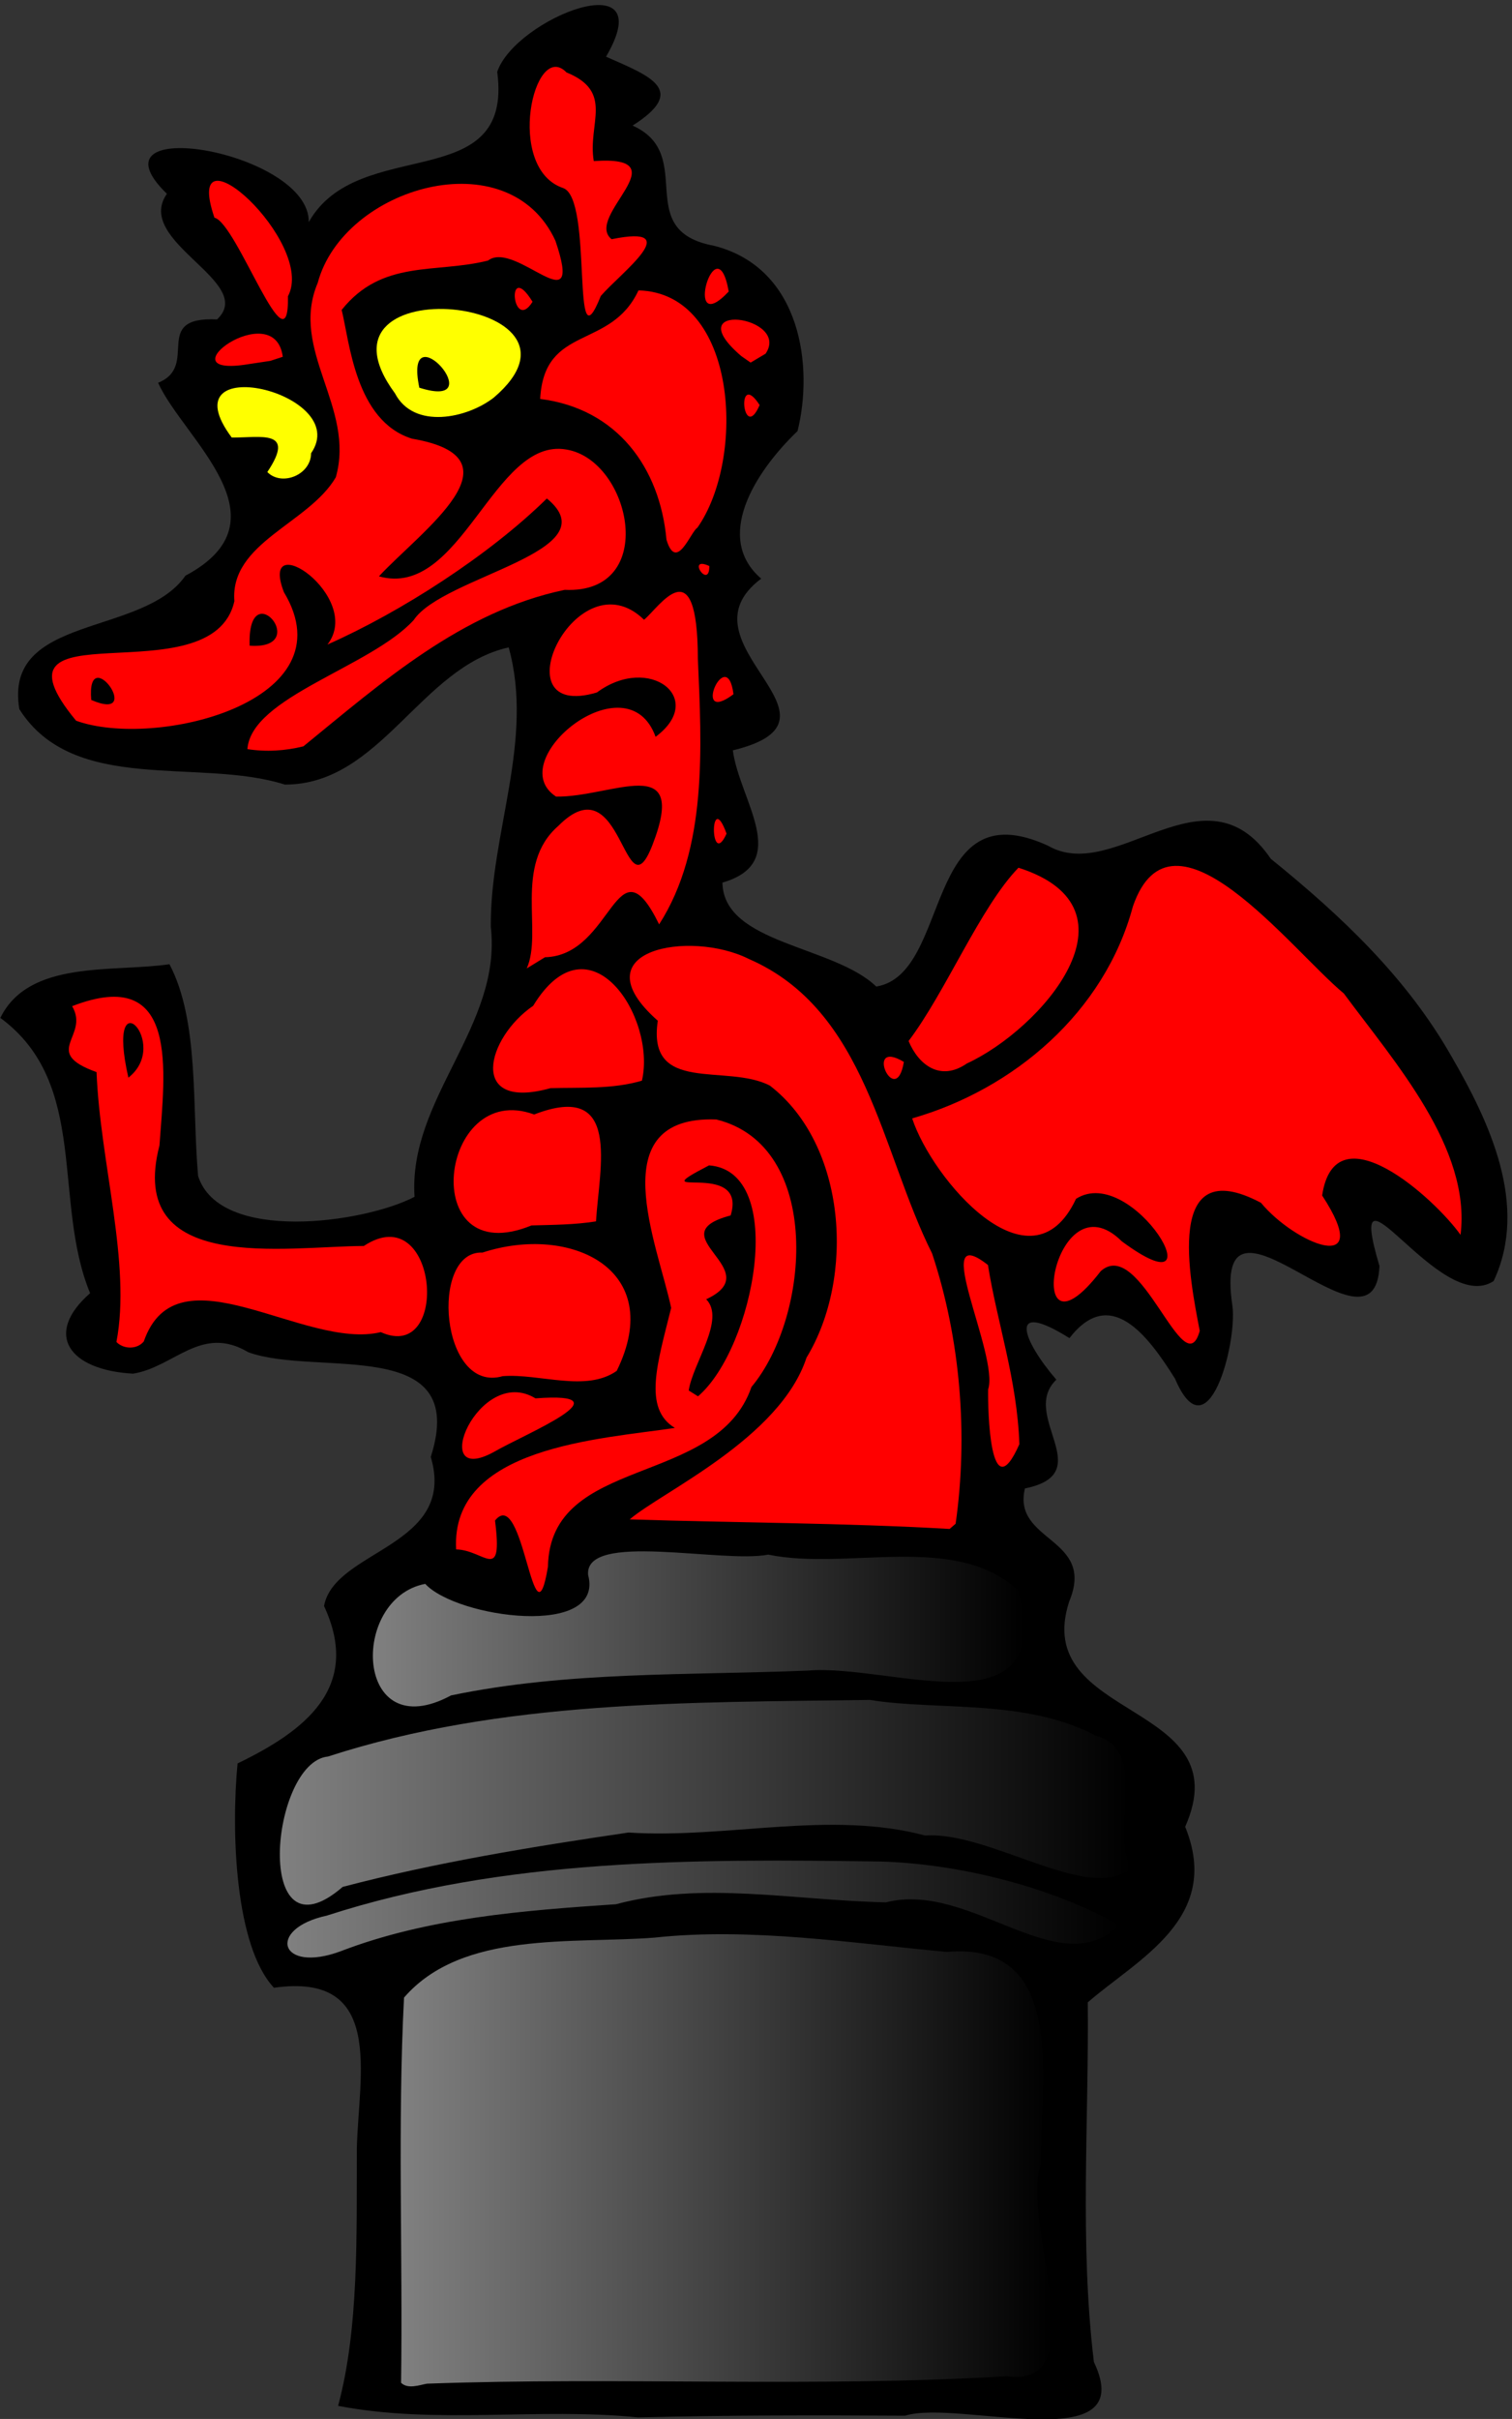 <?xml version="1.0" encoding="UTF-8" standalone="no"?>
<!-- Created with Inkscape (http://www.inkscape.org/) -->

<svg
   xmlns:dc="http://purl.org/dc/elements/1.1/"
   xmlns:cc="http://creativecommons.org/ns#"
   xmlns:rdf="http://www.w3.org/1999/02/22-rdf-syntax-ns#"
   xmlns:svg="http://www.w3.org/2000/svg"
   xmlns="http://www.w3.org/2000/svg"
   xmlns:xlink="http://www.w3.org/1999/xlink"
   xmlns:sodipodi="http://sodipodi.sourceforge.net/DTD/sodipodi-0.dtd"
   xmlns:inkscape="http://www.inkscape.org/namespaces/inkscape"
   width="311.753"
   height="498.419"
   id="svg2"
   version="1.1"
   inkscape:version="0.48.1 r9760"
   sodipodi:docname="idris.svg">
  <rect width="100%" height="100%" fill="#333333" stroke="none"/>
  <defs
     id="defs4">
    <linearGradient
       id="linearGradient4082">
      <stop
         style="stop-color:#ffffff;stop-opacity:1;"
         offset="0"
         id="stop4084" />
      <stop
         style="stop-color:#ffff00;stop-opacity:1;"
         offset="1"
         id="stop4086" />
    </linearGradient>
    <linearGradient
       inkscape:collect="always"
       id="linearGradient4062">
      <stop
         style="stop-color:#808080;stop-opacity:1;"
         offset="0"
         id="stop4064" />
      <stop
         style="stop-color:#808080;stop-opacity:0;"
         offset="1"
         id="stop4066" />
    </linearGradient>
    <linearGradient
       inkscape:collect="always"
       id="linearGradient4054">
      <stop
         style="stop-color:#808080;stop-opacity:1;"
         offset="0"
         id="stop4056" />
      <stop
         style="stop-color:#808080;stop-opacity:0;"
         offset="1"
         id="stop4058" />
    </linearGradient>
    <linearGradient
       inkscape:collect="always"
       xlink:href="#linearGradient4054"
       id="linearGradient4060"
       x1="275.444"
       y1="738.509"
       x2="409.745"
       y2="738.509"
       gradientUnits="userSpaceOnUse" />
    <linearGradient
       inkscape:collect="always"
       xlink:href="#linearGradient4062"
       id="linearGradient4068"
       x1="269.709"
       y1="629.018"
       x2="403.953"
       y2="629.018"
       gradientUnits="userSpaceOnUse" />
    <linearGradient
       inkscape:collect="always"
       xlink:href="#linearGradient4062"
       id="linearGradient4070"
       x1="250.527"
       y1="664.75"
       x2="426.085"
       y2="664.75"
       gradientUnits="userSpaceOnUse" />
    <linearGradient
       inkscape:collect="always"
       xlink:href="#linearGradient4062"
       id="linearGradient4072"
       x1="252.09"
       y1="686.748"
       x2="423.632"
       y2="686.748"
       gradientUnits="userSpaceOnUse" />
  </defs>
  <sodipodi:namedview
     id="base"
     pagecolor="#ffffff"
     bordercolor="#666666"
     borderopacity="1.0"
     inkscape:pageopacity="0.0"
     inkscape:pageshadow="2"
     inkscape:zoom="1.63"
     inkscape:cx="315.60613"
     inkscape:cy="251.33273"
     inkscape:document-units="px"
     inkscape:current-layer="layer1"
     showgrid="false"
     inkscape:window-width="1813"
     inkscape:window-height="1033"
     inkscape:window-x="47"
     inkscape:window-y="0"
     inkscape:window-maximized="0"
     fit-margin-top="0"
     fit-margin-left="0"
     fit-margin-right="0"
     fit-margin-bottom="0" />
  <g
     inkscape:label="Layer 1"
     inkscape:groupmode="layer"
     id="layer1"
     transform="translate(-192.828,-293.386)">
    <path
       style="fill:#000000;fill-opacity:1"
       d="m 324.35,791.483 c -20.52,-2.083 -41.555,1.525 -61.809,-2.371 4.327,-16.093 3.791,-35.357 3.861,-53.032 0.343,-15.106 5.876,-36.393 -17.09,-33.12 -8.037,-8.584 -8.853,-32.18 -7.501,-46.219 13.766,-6.66 25.667,-15.598 17.828,-32.439 2.144,-11.661 27.498,-12.176 22.008,-30.718 8.083,-25.237 -23.53,-16.439 -37.619,-21.573 -9.708,-5.764 -15.215,3.035 -23.757,4.415 -13.216,-0.731 -18.529,-8.104 -8.868,-16.58 -7.823,-19.036 -0.095,-43.178 -18.503,-56.725 5.896,-12.019 23.065,-9.346 34.868,-11.056 6.176,11.704 4.633,29.459 5.908,43.645 4.453,13.883 34.261,9.697 44.624,4.278 -1.331,-20.241 18.084,-35.203 15.723,-55.635 -0.169,-19.26 9.017,-38.37 3.689,-57.574 -18.209,4.046 -26.395,28.303 -46.15,28.268 -17.656,-5.608 -43.538,2.166 -54.746,-15.542 -3.302,-19.621 25.443,-14.844 34.252,-27.504 21.706,-11.554 -0.513,-28.314 -5.642,-39.747 8.673,-3.472 -1.59,-13.69 12.155,-13.057 8.239,-7.702 -17.246,-15.993 -10.341,-25.881 -17.263,-16.771 29.497,-8.829 29.25,5.835 10.26,-18.199 42.28,-5.239 38.857,-30.963 3.712,-11.006 34.016,-22.958 22.438,-3.119 9.24,4.052 16.914,6.917 5.475,14.192 13.408,6.021 -0.341,21.595 16.803,24.768 18.055,4.594 20.503,25.025 17.204,38.18 -8.938,8.56 -17.235,22.021 -7.492,30.404 -17.924,13.431 20.83,28.896 -5.849,35.382 1.381,10.348 12.246,23.073 -2.143,27.249 0.215,12.649 22.892,12.921 31.714,21.418 15.647,-2.54 9.503,-40.923 35.436,-29.007 13.932,8.008 32.357,-17.221 45.914,2.681 14.687,11.871 28.076,24.571 37.285,40.766 7.645,13.231 16.017,30.566 8.665,46.237 -11.126,7.405 -31.171,-28.661 -23.542,-3.101 -0.898,21.686 -34.851,-21.709 -30.309,8.288 0.963,7.661 -5.054,30.929 -11.843,14.933 -5.617,-8.95 -13.348,-19.245 -21.77,-8.358 -13.053,-8.164 -9.571,0.602 -2.701,8.566 -7.703,7.375 8.897,19.3 -6.477,22.408 -2.675,11.108 14.671,10.045 9.13,23.282 -8.063,24.735 35.471,20.386 23.907,46.432 7.702,18.879 -9.815,27.254 -20.08,36.177 0.239,24.691 -1.699,49.541 1.261,74.099 9.626,20.208 -27.911,7.598 -38.936,11.072 -18.363,-0.118 -36.738,-0.11 -55.087,0.348 z"
       id="path4041" />
    <path
       style="fill:url(#linearGradient4060);fill-opacity:1"
       d="m 280.861,784.536 c 39.844,-1.43 79.823,0.844 119.612,-1.532 18.552,2.694 2.813,-31.873 6.942,-43.53 -0.125,-16.943 5.731,-46.114 -19.361,-43.903 -19.239,-1.752 -40.435,-5.093 -60.225,-2.946 -16.949,1.333 -39.702,-1.492 -51.697,12.36 -1.345,26.099 -0.238,53.01 -0.608,79.364 1.384,1.385 3.819,0.461 5.337,0.188 z"
       id="path4039" />
    <path
       style="fill:url(#linearGradient4072);fill-opacity:1"
       d="m 263.132,695.41 c 17.905,-6.854 37.469,-8.365 56.697,-9.658 17.908,-4.776 36.315,-0.835 55.657,-0.387 17.532,-4.464 35.491,16.855 48.146,4.743 -13.443,-7.691 -32.579,-12.671 -49.172,-13.157 -38.298,-0.551 -77.699,-0.702 -114.264,11.148 -12.499,2.697 -9.78,12.07 2.937,7.311 z"
       id="path4037" />
    <path
       style="fill:url(#linearGradient4070);fill-opacity:1"
       d="m 263.486,682.178 c 19.221,-5.051 39.157,-8.293 58.926,-11.201 20.371,1.308 41.489,-4.633 61.161,0.614 13.415,-0.913 33.872,14.061 42.513,6.748 -4.566,-8.115 3.902,-24.064 -7.25,-27.291 -14.611,-7.724 -32.687,-5.116 -46.64,-7.397 -37.38,0.549 -75.831,0.012 -111.744,11.667 -11.901,1.172 -15.573,42.916 3.034,26.859 z"
       id="path4035" />
    <path
       style="fill:url(#linearGradient4068);fill-opacity:1"
       d="m 285.833,642.722 c 24.004,-5.003 49.031,-4.12 73.503,-5.111 17.038,-1.517 51.486,13.201 43.408,-16.532 -12.959,-12 -35.101,-3.997 -51.505,-7.363 -9.607,1.853 -37.943,-4.859 -37.147,4.183 3.444,13.069 -27.103,8.888 -33.588,1.841 -15.665,2.998 -14.614,33.741 5.328,22.983 z"
       id="path4033" />
    <path
       style="fill:#ff0000;fill-opacity:1"
       d="m 305.807,616.212 c 0.414,-23.174 34.78,-16.214 41.964,-37.043 12.182,-14.574 14.7,-49.745 -7.255,-55.116 -23.786,-0.863 -12.082,25.693 -9.302,38.822 -2.759,11.161 -5.92,20.722 0.765,24.732 -15.246,2.311 -46.285,3.803 -45.1,25.029 5.845,0.117 9.666,7.11 8.015,-5.943 5.947,-7.44 7.926,27.487 10.912,9.519 z"
       id="path4031" />
    <path
       style="fill:#000000;fill-opacity:1"
       d="m 334.832,579.898 c 0.821,-5.58 7.665,-14.689 3.6,-18.8 13.044,-6.042 -10.325,-13.21 5.047,-17.272 3.648,-11.972 -19.325,-2.613 -4.454,-10.318 16.337,1.261 9.296,37.683 -2.279,47.59 l -1.913,-1.2 0,0 z"
       id="path4029" />
    <path
       style="fill:#ff0000;fill-opacity:1"
       d="m 389.865,607.348 c 2.593,-18.198 1.027,-38.001 -4.857,-55.703 -10.571,-21.052 -13.457,-50.115 -37.8,-60.674 -12.087,-6.067 -35.346,-1.894 -18.751,12.734 -2.283,15.274 14.193,8.722 23.115,13.375 15.853,12.22 17.574,39.581 7.549,56.045 -5.455,16.646 -29.923,27.7 -36.457,33.327 21.961,0.713 44.166,0.713 65.959,1.971 l 1.243,-1.076 0,0 z"
       id="path4027" />
    <path
       style="fill:#ff0000;fill-opacity:1"
       d="m 403.008,590.958 c -0.447,-13.279 -4.611,-25.148 -6.479,-36.92 -12.34,-9.684 2.389,18.678 0.035,25.648 -0.067,4.018 0.329,25.116 6.444,11.272 z"
       id="path4025" />
    <path
       style="fill:#ff0000;fill-opacity:1"
       d="m 294.697,592.536 c 6.28,-3.655 27.967,-12.473 8.534,-11.019 -11.7,-7.15 -22.481,18.705 -8.534,11.019 z"
       id="path4023" />
    <path
       style="fill:#ff0000;fill-opacity:1"
       d="m 319.991,575.848 c 10.313,-20.986 -9.627,-30.269 -27.683,-24.372 -10.965,-0.485 -8.665,29.195 4.179,25.464 7.624,-0.578 17.177,3.375 23.505,-1.092 z"
       id="path4021" />
    <path
       style="fill:#ff0000;fill-opacity:1"
       d="m 222.473,569.791 c 6.884,-19.779 33.1,1.891 48.873,-1.922 14.475,6.541 11.81,-27.864 -3.506,-17.75 -16.156,0.053 -49.047,5.937 -42.132,-20.716 1.077,-15.19 4.272,-37.33 -18.009,-28.696 3.709,6.264 -6.558,9.432 5.037,13.586 0.723,18.547 7.195,39.53 4.096,55.605 1.476,1.523 4.257,1.577 5.64,-0.108 z"
       id="path4019" />
    <path
       style="fill:#000000;fill-opacity:1"
       d="m 219.299,515.432 c -4.874,-21.347 8.962,-6.986 0,0 z"
       id="path4017" />
    <path
       style="fill:#ff0000;fill-opacity:1"
       d="m 440.197,567.605 c -2.003,-10.484 -7.52,-37.04 12.621,-26.387 6.948,8.415 23.69,15.419 12.616,-1.506 2.69,-17.958 23.203,0.612 28.537,8.113 2.2,-17.872 -13.548,-35.516 -24.06,-49.729 -10.942,-9.057 -35.418,-41.352 -43.494,-17.949 -5.839,21.798 -24.536,37.676 -45.513,43.684 4.023,12.336 24.426,36.55 33.785,16.573 11.756,-7.513 30.22,24.139 9.443,8.757 -14.177,-14.048 -20.852,27.559 -4.345,6.141 8.216,-7.338 17.191,23.954 20.409,12.302 z"
       id="path4015" />
    <path
       style="fill:#ff0000;fill-opacity:1"
       d="m 315.714,545.048 c 0.682,-11.158 5.326,-29.022 -12.755,-22.022 -19.62,-7.254 -24.306,32.589 -0.549,22.86 4.441,-0.128 8.904,-0.129 13.304,-0.838 z"
       id="path4013" />
    <path
       style="fill:#ff0000;fill-opacity:1"
       d="m 325.184,516.055 c 3.026,-13.003 -10.843,-34.443 -22.419,-15.433 -9.671,6.611 -13.554,21.765 3.569,16.977 6.266,-0.178 12.768,0.253 18.85,-1.544 z"
       id="path4011" />
    <path
       style="fill:#ff0000;fill-opacity:1"
       d="m 379.192,512.194 c -8.415,-5.055 -1.679,10.001 0,0 z"
       id="path4009" />
    <path
       style="fill:#ff0000;fill-opacity:1"
       d="m 392.182,512.513 c 15.246,-7.013 37.096,-31.907 10.638,-40.332 -7.894,8.147 -14.998,25.611 -22.657,35.702 2.097,5.035 6.631,8.369 12.019,4.63 z"
       id="path4007" />
    <path
       style="fill:#ff0000;fill-opacity:1"
       d="m 305.188,490.625 c 14.132,-0.33 14.65,-24.907 23.543,-6.776 10.018,-15.594 8.767,-36.54 7.986,-54.743 -0.062,-23.251 -7.924,-10.602 -11.096,-8.022 -13.864,-13.494 -30.364,21.119 -9.719,14.982 10.803,-7.991 22.71,1.26 12.098,9.137 -5.888,-16.277 -31.803,4.995 -20.518,12.322 11.53,0.168 27.4,-9.48 19.888,9.927 -5.902,15.184 -6.065,-17.376 -19.439,-3.877 -9.27,8.087 -3.133,21.817 -6.496,29.349 l 3.753,-2.299 -1e-5,0 z"
       id="path4005" />
    <path
       style="fill:#ff0000;fill-opacity:1"
       d="m 342.632,465.157 c -3.495,-9.637 -3.449,7.629 0,0 z"
       id="path4003" />
    <path
       style="fill:#ff0000;fill-opacity:1"
       d="m 255.381,447.17 c 16.185,-13.178 32.61,-27.791 53.879,-32.246 19.53,0.901 13.675,-26.756 0.324,-28.916 -14.978,-2.611 -21.634,30.915 -38.629,26.132 8.824,-9.468 30.19,-24.375 6.826,-28.362 -11.71,-3.646 -12.889,-20.092 -14.509,-26.53 8.354,-10.493 19.379,-7.45 30.178,-10.173 5.681,-4.367 19.995,13.857 13.895,-4.092 -9.661,-21 -43.71,-11.105 -49.008,8.691 -5.88,13.897 7.83,25.616 3.731,40.057 -5.565,9.533 -21.864,13.444 -20.916,25.528 -4.575,20.285 -52.976,0.076 -32.631,24.631 16.34,5.9 56.454,-3.903 42.851,-26.477 -5.37,-13.878 16.548,0.959 8.975,10.778 15.177,-6.715 33.385,-18.446 45.236,-30.094 13.422,10.993 -21.367,15.928 -27.452,25.049 -8.856,9.698 -33.508,15.841 -34.289,26.595 3.831,0.602 7.78,0.367 11.538,-0.572 z"
       id="path4001" />
    <path
       style="fill:#000000;fill-opacity:1"
       d="m 211.643,437.611 c -1.069,-12.36 11.286,4.879 0,0 z"
       id="path3999" />
    <path
       style="fill:#000000;fill-opacity:1"
       d="m 244.299,426.432 c -0.512,-15.237 13.07,0.904 0,0 z"
       id="path3997" />
    <path
       style="fill:#ff0000;fill-opacity:1"
       d="m 344.058,436.431 c -1.344,-10.659 -8.913,6.708 0,0 z"
       id="path3995" />
    <path
       style="fill:#ff0000;fill-opacity:1"
       d="m 339.079,410.013 c -4.91,-2.241 0.047,5.067 0,0 z"
       id="path3993" />
    <path
       style="fill:#ff0000;fill-opacity:1"
       d="m 336.61,402.133 c 10.087,-14.324 8.305,-48.395 -12.137,-48.912 -5.739,12.355 -19.443,6.924 -20.269,22.364 15.879,2.003 24.686,14.177 26.041,29.006 2.057,6.82 5.005,-1.694 6.365,-2.458 z"
       id="path3991" />
    <path
       style="fill:#ffff00;fill-opacity:1"
       d="m 256.971,386.77 c 8.679,-12.546 -30.02,-21.522 -16.363,-3.231 5.952,0.056 13.31,-1.806 7.338,7.11 2.963,3.016 9.001,0.604 9.025,-3.879 z"
       id="path3989" />
    <path
       style="fill:#ffff00;fill-opacity:1;opacity:1"
       d="m 294.632,375.318 c 24.273,-20.666 -39.986,-27.464 -20.366,-0.884 3.914,7.522 14.909,5.14 20.366,0.884 z"
       id="path3987" />
    <path
       style="fill:#000000;fill-opacity:1"
       d="m 279.287,373.27 c -3.443,-16.438 15.42,4.914 0,0 z"
       id="path3985" />
    <path
       style="fill:#ff0000;fill-opacity:1"
       d="m 349.452,376.848 c -4.933,-7.636 -3.486,8.096 0,0 z"
       id="path3983" />
    <path
       style="fill:#ff0000;fill-opacity:1"
       d="m 251.132,366.899 c -1.687,-12.786 -25.283,4.558 -7.043,1.516 l 4.497,-0.676 2.546,-0.84 z"
       id="path3981" />
    <path
       style="fill:#ff0000;fill-opacity:1"
       d="m 350.681,366.26 c 5.274,-7.779 -18.432,-10.991 -5,0.505 l 1.913,1.333 3.087,-1.838 0,0 z"
       id="path3979" />
    <path
       style="fill:#ff0000;fill-opacity:1"
       d="m 252.196,354.434 c 5.91,-10.968 -22.097,-36.474 -15.153,-16.194 4.634,1.058 15.462,32.509 15.153,16.194 z"
       id="path3977" />
    <path
       style="fill:#ff0000;fill-opacity:1"
       d="m 316.706,354.361 c 4.225,-4.854 17.695,-14.831 2.228,-11.686 -5.815,-4.654 14.711,-17.387 -3.678,-16.096 -1.316,-7.722 4.281,-14.232 -5.624,-18.27 -6.73,-6.945 -12.734,19.796 -0.676,23.831 6.279,2.254 1.465,38.06 7.75,22.222 z"
       id="path3975" />
    <path
       style="fill:#ff0000;fill-opacity:1"
       d="m 302.632,355.567 c -5.547,-8.997 -4.189,6.651 0,0 z"
       id="path3973" />
    <path
       style="fill:#ff0000;fill-opacity:1"
       d="m 343.079,353.454 c -2.546,-14.518 -9.672,10.274 0,0 z"
       id="path3052" />
  </g>
</svg>
